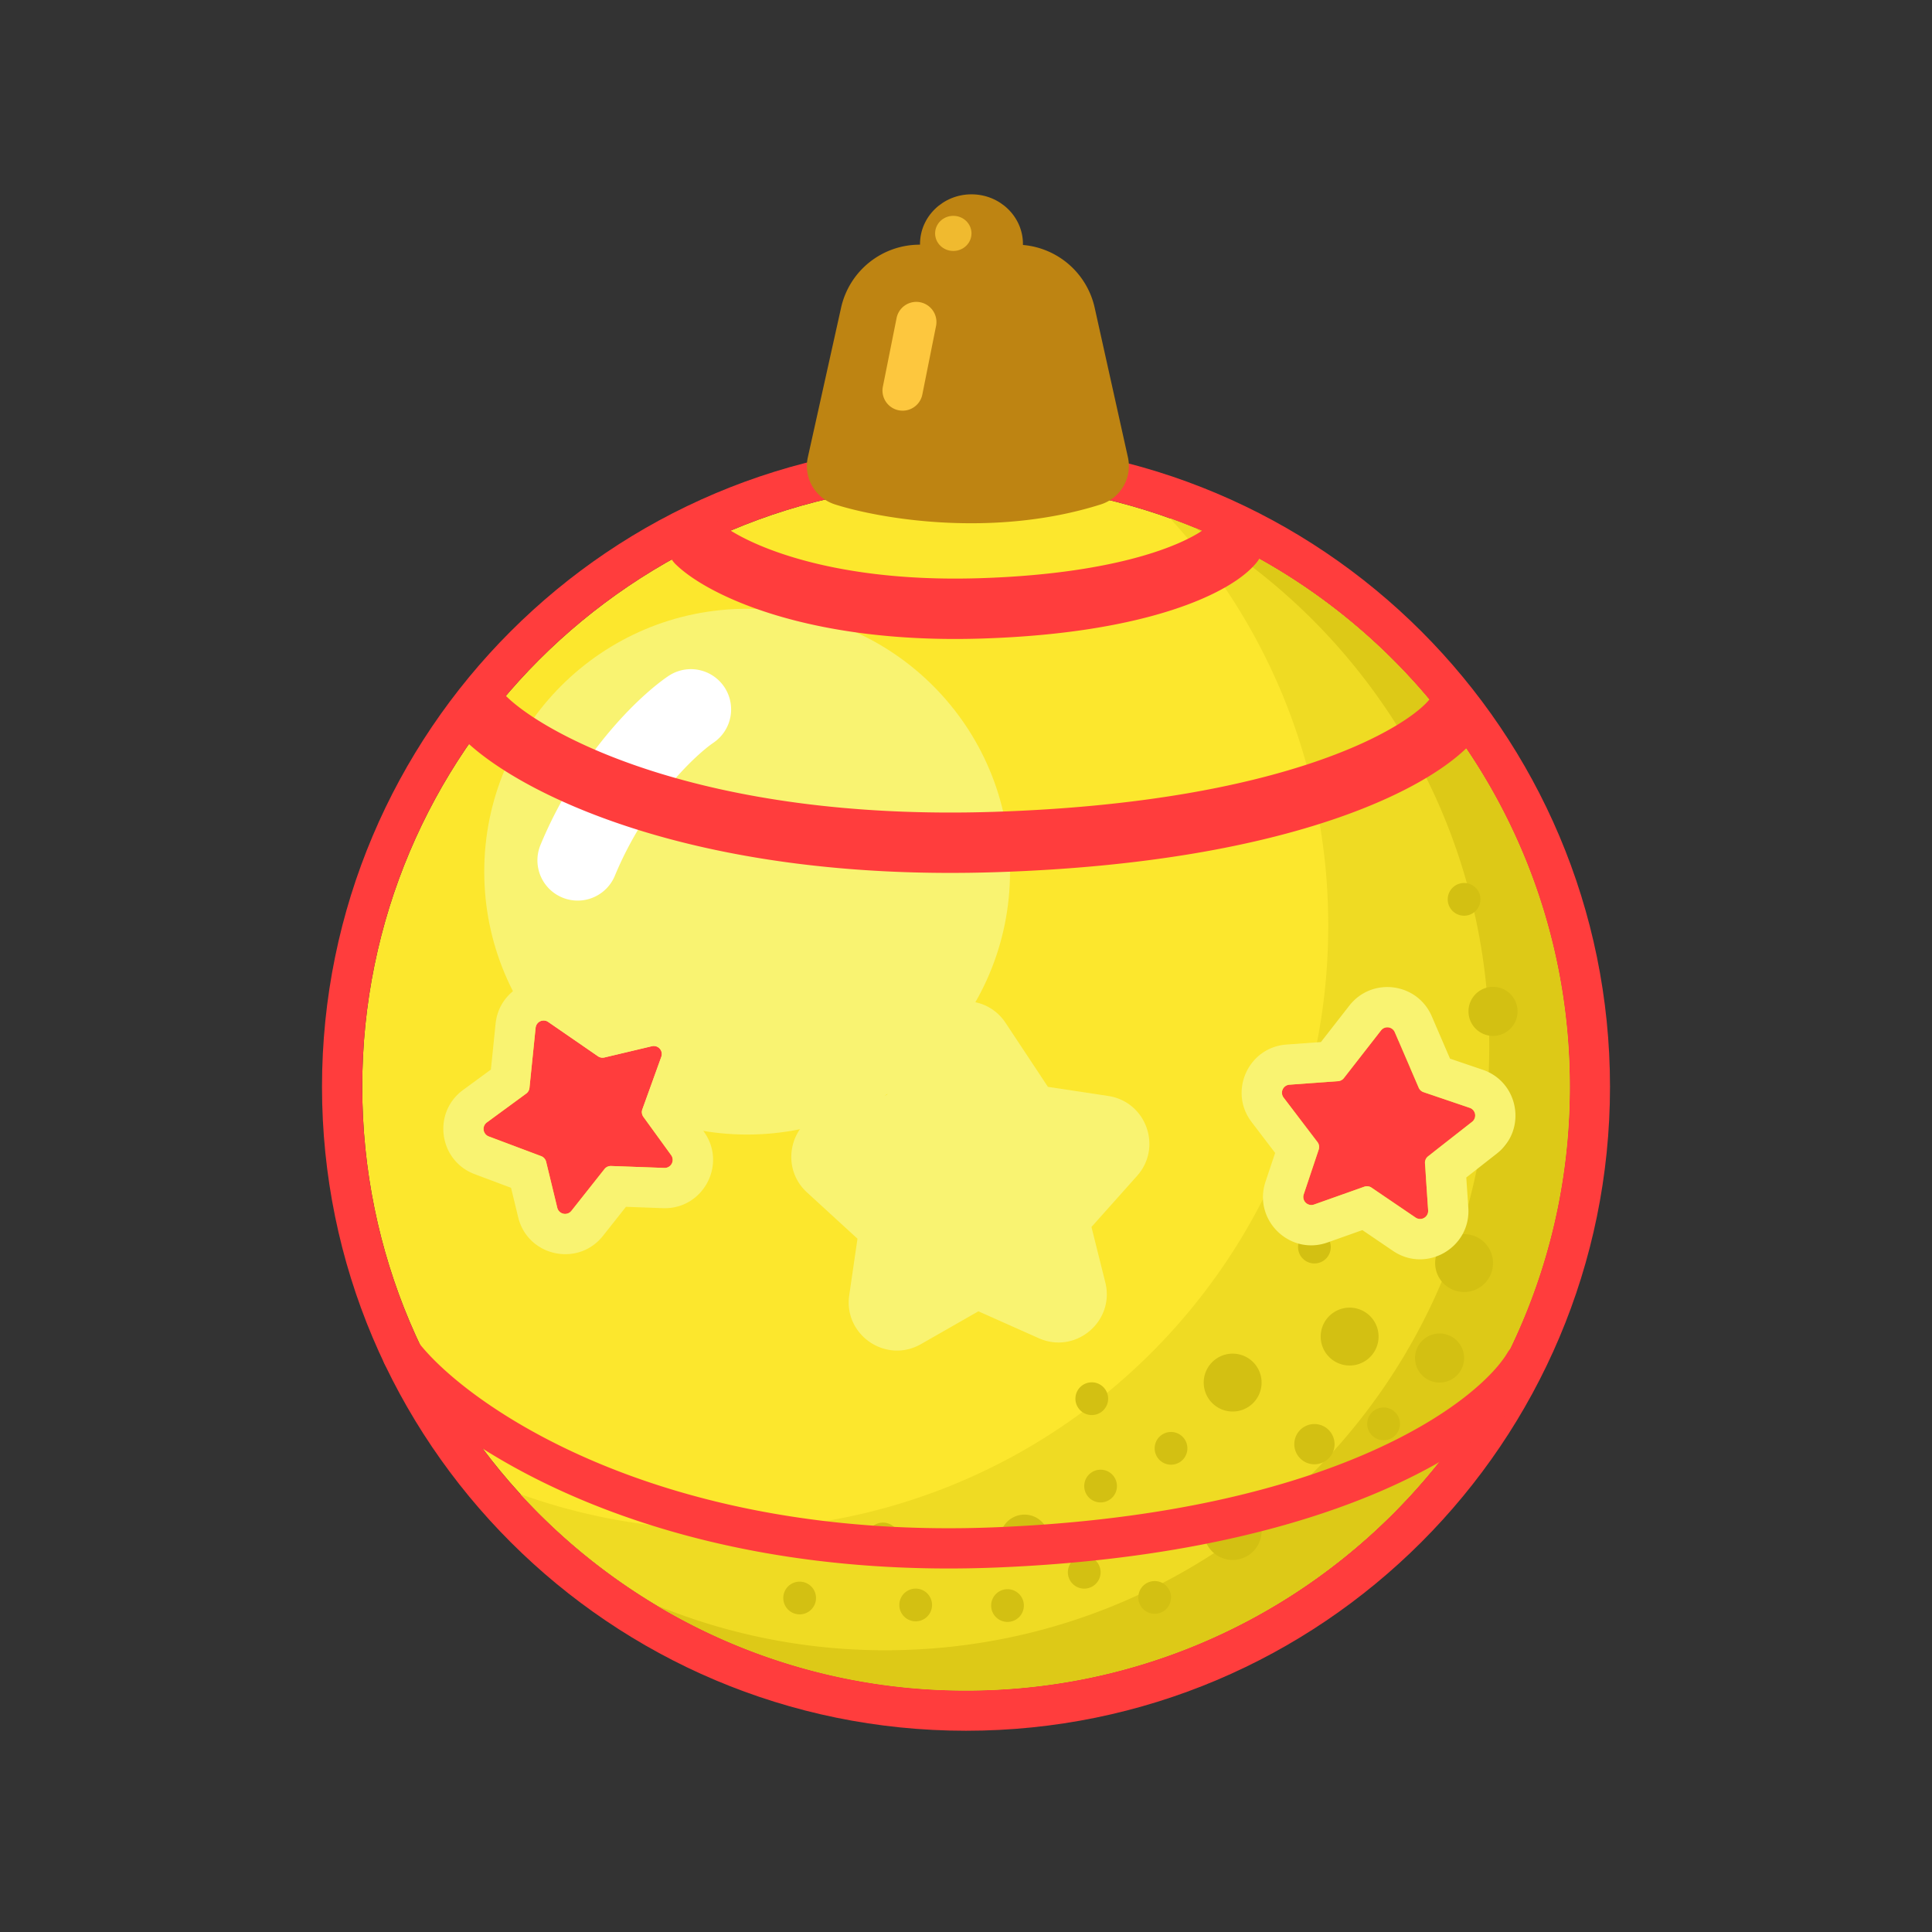 <?xml version="1.0" standalone="no"?><!DOCTYPE svg PUBLIC "-//W3C//DTD SVG 1.1//EN" "http://www.w3.org/Graphics/SVG/1.1/DTD/svg11.dtd"><svg class="icon" width="200px" height="200.00px" viewBox="0 0 1024 1024" version="1.1" xmlns="http://www.w3.org/2000/svg"><rect x="0" y="0" width="1024" height="1024" fill="#333333" stroke="none"/><path d="M832 576c0 176.736-143.264 320-320 320-176.736 0-320-143.264-320-320 0-176.736 143.264-320 320-320 176.736 0 320 143.264 320 320z" fill="#FCE72D" /><path d="M853.333 576c0 188.512-152.821 341.333-341.333 341.333-188.512 0-341.333-152.821-341.333-341.333 0-188.512 152.821-341.333 341.333-341.333 188.512 0 341.333 152.821 341.333 341.333zM512 896c176.736 0 320-143.264 320-320 0-176.736-143.264-320-320-320-176.736 0-320 143.264-320 320 0 176.736 143.264 320 320 320z" fill="#FF3D3D" /><path d="M384 810.667c176.736 0 320-143.264 320-320a318.837 318.837 0 0 0-83.819-215.915C743.669 319.104 832 437.227 832 576c0 176.736-143.264 320-320 320-93.515 0-177.675-40.107-236.181-104.075A319.424 319.424 0 0 0 384 810.667z" fill="#EFDB23" /><path d="M469.333 874.667c176.736 0 320-143.275 320-320 0-116.843-62.613-219.051-156.117-274.912C749.845 327.531 832 442.165 832 576c0 176.736-143.264 320-320 320a318.507 318.507 0 0 1-163.883-45.088A319.061 319.061 0 0 0 469.333 874.667z" fill="#DDC917" /><path d="M535.339 462.005c0 76.949-62.389 139.328-139.339 139.328s-139.339-62.379-139.339-139.339c0-76.949 62.389-139.328 139.339-139.328s139.339 62.379 139.339 139.339z" fill="#F9F371" /><path d="M707.339 765.333a10.667 10.667 0 1 1-21.333 0 10.667 10.667 0 0 1 21.333 0zM730.667 708a15.339 15.339 0 1 1-30.667 0 15.339 15.339 0 0 1 30.667 0zM791.339 669.333a15.339 15.339 0 1 1-30.677 0 15.339 15.339 0 0 1 30.677 0zM668.672 732.672a15.339 15.339 0 1 1-30.677 0 15.339 15.339 0 0 1 30.677 0zM668.672 811.339a15.339 15.339 0 1 1-30.677 0 15.339 15.339 0 0 1 30.677 0zM583.339 833.333a8.672 8.672 0 1 1-17.344 0 8.672 8.672 0 0 1 17.344 0zM629.333 767.339a8.672 8.672 0 1 1-17.333 0 8.672 8.672 0 0 1 17.333 0zM705.333 660.672a8.672 8.672 0 1 1-17.333 0 8.672 8.672 0 0 1 17.333 0zM432.491 846.667a8.672 8.672 0 1 1-17.333 0 8.672 8.672 0 0 1 17.333 0zM800 601.333a8.672 8.672 0 1 1-17.333 0 8.672 8.672 0 0 1 17.333 0zM756.331 557.333a8.661 8.661 0 1 1-17.333 0 8.661 8.661 0 0 1 17.333 0zM784.672 476.672a8.672 8.672 0 1 1-17.344 0 8.672 8.672 0 0 1 17.344 0zM620.672 846.667a8.672 8.672 0 1 1-17.344 0 8.672 8.672 0 0 1 17.344 0zM542.667 850.667a8.672 8.672 0 1 1-17.333 0 8.672 8.672 0 0 1 17.333 0zM592 787.339a8.672 8.672 0 1 1-17.333 0 8.672 8.672 0 0 1 17.333 0zM494.005 850.667a8.672 8.672 0 1 1-17.344 0 8.672 8.672 0 0 1 17.344 0zM476.672 815.669a8.661 8.661 0 1 1-17.333 0 8.661 8.661 0 0 1 17.323 0zM587.339 741.333a8.672 8.672 0 1 1-17.344 0 8.672 8.672 0 0 1 17.344 0zM742.005 754.667a8.672 8.672 0 1 1-17.344 0 8.672 8.672 0 0 1 17.344 0zM556 815.669a13.003 13.003 0 1 1-26.005 0 13.003 13.003 0 0 1 26.005 0zM776 719.669a13.003 13.003 0 1 1-26.005 0 13.003 13.003 0 0 1 26.005 0zM760.672 614.336a13.003 13.003 0 1 1-26.005 0 13.003 13.003 0 0 1 26.005 0zM804.331 535.669a13.003 13.003 0 1 1-25.995 0 13.003 13.003 0 0 1 25.995 0z" fill="#D3C012" /><path d="M383.829 364.021a21.333 21.333 0 0 1-5.675 29.632c-9.205 6.251-35.829 30.859-52.267 70.517a21.333 21.333 0 0 1-39.413-16.341c19.819-47.808 52.053-78.848 67.733-89.483a21.333 21.333 0 0 1 29.621 5.675z" fill="#FFFFFF" /><path d="M206.795 709.568a10.667 10.667 0 0 1 14.965 1.899c25.28 32.608 126.805 105.44 306.336 98.005 90.069-3.733 154.347-20.629 197.931-39.861 43.936-19.403 66.037-40.8 73.099-52.864a10.667 10.667 0 0 1 18.411 10.773c-10.219 17.461-36.843 41.28-82.901 61.611-46.4 20.48-113.387 37.835-205.653 41.653-185.163 7.68-293.845-67.243-324.075-106.24a10.667 10.667 0 0 1 1.888-14.976zM780.288 367.221a16 16 0 0 1 3.157 22.4c-10.4 13.813-35.253 30.432-75.424 44.224-40.928 14.048-99.627 25.835-180.192 28.427-161.237 5.195-254.165-42.539-282.496-70.976a16 16 0 0 1 22.667-22.592c19.947 20.011 102.859 66.613 258.805 61.589 78.037-2.517 133.483-13.899 170.827-26.72 38.091-13.077 55.616-27.04 60.256-33.195a16 16 0 0 1 22.4-3.157zM663.659 275.509a16 16 0 0 1 2.496 22.485c-7.125 8.917-22.507 18.08-45.056 25.365-23.328 7.531-56.405 13.739-101.408 15.104-45.387 1.376-81.152-4.277-107.68-12.171-26.101-7.776-44.181-18.016-53.333-26.667a16 16 0 1 1 21.973-23.253c4.181 3.947 17.067 12.267 40.491 19.243 23.008 6.859 55.349 12.139 97.579 10.859 42.635-1.291 72.64-7.136 92.544-13.568 9.963-3.221 17.248-6.539 22.283-9.408a47.04 47.04 0 0 0 5.675-3.733 19.723 19.723 0 0 0 1.952-1.76 16 16 0 0 1 22.485-2.496z" fill="#FF3D3D" /><path d="M443.968 608.992l38.677-9.867a4.267 4.267 0 0 0 2.72-2.155l12.48-23.701 10.005-18.997a4.267 4.267 0 0 1 7.328-0.373l26.635 40.256a4.267 4.267 0 0 0 2.923 1.856l39.467 5.973a4.267 4.267 0 0 1 2.56 7.051l-30.197 33.813a4.267 4.267 0 0 0-0.96 3.883l9.525 38.123a4.267 4.267 0 0 1-5.867 4.939l-39.915-17.771a4.267 4.267 0 0 0-3.851 0.192L477.547 693.867a4.267 4.267 0 0 1-6.336-4.32l5.675-38.88a4.267 4.267 0 0 0-1.344-3.765l-33.408-30.635a4.267 4.267 0 0 1 1.824-7.285z" fill="#FF3D3D" /><path d="M541.813 594.155a4.267 4.267 0 0 0 2.923 1.856l39.467 5.973a4.267 4.267 0 0 1 2.56 7.051l-30.197 33.813a4.267 4.267 0 0 0-0.96 3.883l9.525 38.133a4.267 4.267 0 0 1-5.867 4.928l-39.915-17.771a4.267 4.267 0 0 0-3.851 0.192L477.547 693.867a4.267 4.267 0 0 1-6.336-4.32l5.675-38.88a4.267 4.267 0 0 0-1.344-3.765l-33.408-30.635a4.267 4.267 0 0 1 1.824-7.285l38.677-9.867a4.267 4.267 0 0 0 2.72-2.144l22.485-42.709a4.267 4.267 0 0 1 7.328-0.363l26.635 40.245z m-71.787-13.824l18.944-36c9.067-17.216 33.259-18.421 44-2.197l22.453 33.92 31.968 4.832c20.117 3.04 28.821 27.189 15.275 42.357l-24.171 27.083 7.339 29.365c5.173 20.693-15.765 38.272-35.253 29.589l-32.011-14.261-30.432 17.387c-18.517 10.581-41.109-4.811-38.027-25.92l4.373-29.952-26.763-24.533c-14.987-13.739-8.747-38.645 10.965-43.669l31.339-8z" fill="#F9F371" /><path d="M683.413 574.912l25.813-1.877a4.267 4.267 0 0 0 3.051-1.621l11.488-14.731 8.213-10.549a4.267 4.267 0 0 1 7.285 0.939l12.683 29.44a4.267 4.267 0 0 0 2.549 2.347l24.491 8.32a4.267 4.267 0 0 1 1.259 7.403l-23.349 18.283a4.267 4.267 0 0 0-1.632 3.648l1.685 25.013a4.267 4.267 0 0 1-6.656 3.819l-23.36-15.872a4.267 4.267 0 0 0-3.84-0.491l-26.624 9.451a4.267 4.267 0 0 1-5.472-5.376l7.957-23.787a4.267 4.267 0 0 0-0.661-3.936l-17.963-23.584a4.267 4.267 0 0 1 3.083-6.837z" fill="#FF3D3D" /><path d="M756.949 641.525a4.267 4.267 0 0 1-6.656 3.819l-23.36-15.872a4.267 4.267 0 0 0-3.84-0.491l-26.624 9.451a4.267 4.267 0 0 1-5.472-5.376l7.957-23.787a4.267 4.267 0 0 0-0.661-3.936l-17.963-23.584a4.267 4.267 0 0 1 3.083-6.837l25.813-1.867a4.267 4.267 0 0 0 3.051-1.632l19.701-25.28a4.267 4.267 0 0 1 7.285 0.939l12.683 29.44a4.267 4.267 0 0 0 2.549 2.347l24.491 8.32a4.267 4.267 0 0 1 1.259 7.403l-23.349 18.283a4.267 4.267 0 0 0-1.632 3.648l1.685 25.013z m-56.832-89.216l-18.24 1.323c-20.288 1.461-30.848 24.864-18.517 41.045l12.491 16.405-5.088 15.211c-6.763 20.235 12.747 39.381 32.853 32.245l18.475-6.56 16.213 11.019c17.653 11.979 41.365-1.611 39.936-22.901l-1.077-16 16.235-12.715c16.011-12.544 11.712-37.845-7.541-44.395l-17.323-5.888-9.675-22.464c-7.701-17.877-31.733-20.96-43.701-5.611l-15.04 19.285z" fill="#F9F371" /><path d="M258.037 594.912l20.864-15.296a4.267 4.267 0 0 0 1.728-3.008l1.899-18.581 1.365-13.301a4.267 4.267 0 0 1 6.667-3.083l26.379 18.197a4.267 4.267 0 0 0 3.413 0.64l25.173-5.973a4.267 4.267 0 0 1 4.992 5.611l-10.059 27.893a4.267 4.267 0 0 0 0.555 3.947l14.72 20.299a4.267 4.267 0 0 1-3.605 6.773l-28.235-1.024a4.267 4.267 0 0 0-3.499 1.611l-17.536 22.165a4.267 4.267 0 0 1-7.488-1.643l-5.909-24.373a4.267 4.267 0 0 0-2.645-2.987l-27.755-10.432a4.267 4.267 0 0 1-1.024-7.435z" fill="#FF3D3D" /><path d="M355.733 612.267a4.267 4.267 0 0 1-3.605 6.763l-28.235-1.024a4.267 4.267 0 0 0-3.499 1.611l-17.536 22.165a4.267 4.267 0 0 1-7.488-1.643l-5.909-24.373a4.267 4.267 0 0 0-2.645-2.987l-27.755-10.432a4.267 4.267 0 0 1-1.024-7.435l20.864-15.296a4.267 4.267 0 0 0 1.728-3.008l3.253-31.883a4.267 4.267 0 0 1 6.667-3.072l26.389 18.187a4.267 4.267 0 0 0 3.413 0.64l25.173-5.973a4.267 4.267 0 0 1 4.992 5.611l-10.059 27.893a4.267 4.267 0 0 0 0.555 3.947l14.72 20.299z m-95.563-45.376L245.44 577.707c-16.405 12.021-12.907 37.451 6.123 44.608l19.307 7.253 3.776 15.595c5.024 20.736 31.723 26.581 44.96 9.845l12.16-15.371 19.595 0.715c21.333 0.768 34.187-23.349 21.653-40.619l-9.419-12.981 6.997-19.403c6.901-19.136-10.187-38.293-29.973-33.6l-17.803 4.224-20.139-13.888c-16.021-11.051-38.016-0.885-40 18.464l-2.496 24.341z" fill="#F9F371" /><path d="M538.56 151.019h-51.115a21.333 21.333 0 0 0-20.821 16.704l-17.621 79.296c21.227 6.773 76.533 16.267 128 0l-17.621-79.296a21.333 21.333 0 0 0-20.832-16.704z" fill="#E8A92E" /><path d="M597.824 242.389a21.333 21.333 0 0 1-14.4 24.971c-56.981 18.016-117.035 7.605-140.907-0.021a21.333 21.333 0 0 1-14.347-24.949l17.621-79.296a42.667 42.667 0 0 1 41.653-33.408h51.104a42.667 42.667 0 0 1 41.653 33.408l17.621 79.296z m-148.821 4.629l17.621-79.296a21.333 21.333 0 0 1 20.821-16.704h51.104a21.333 21.333 0 0 1 20.832 16.704l17.621 79.296c-51.467 16.267-106.773 6.773-128 0z" fill="#BE8412" /><path d="M487.755 160.213a10.667 10.667 0 0 1 8.373 12.544l-7.339 36.672a10.667 10.667 0 0 1-20.907-4.192l7.328-36.661a10.667 10.667 0 0 1 12.544-8.373z" fill="#FDC73E" /><path d="M542.187 129.344c0 14.549-12.213 26.347-27.275 26.347-15.072 0-27.285-11.797-27.285-26.347s12.213-26.347 27.275-26.347c15.072 0 27.285 11.797 27.285 26.347z" fill="#BE8412" /><path d="M514.912 123.712c0 5.141-4.32 9.301-9.643 9.301-5.333 0-9.643-4.16-9.643-9.301s4.309-9.312 9.643-9.312c5.323 0 9.643 4.16 9.643 9.312z" fill="#F0BA2F" /></svg>